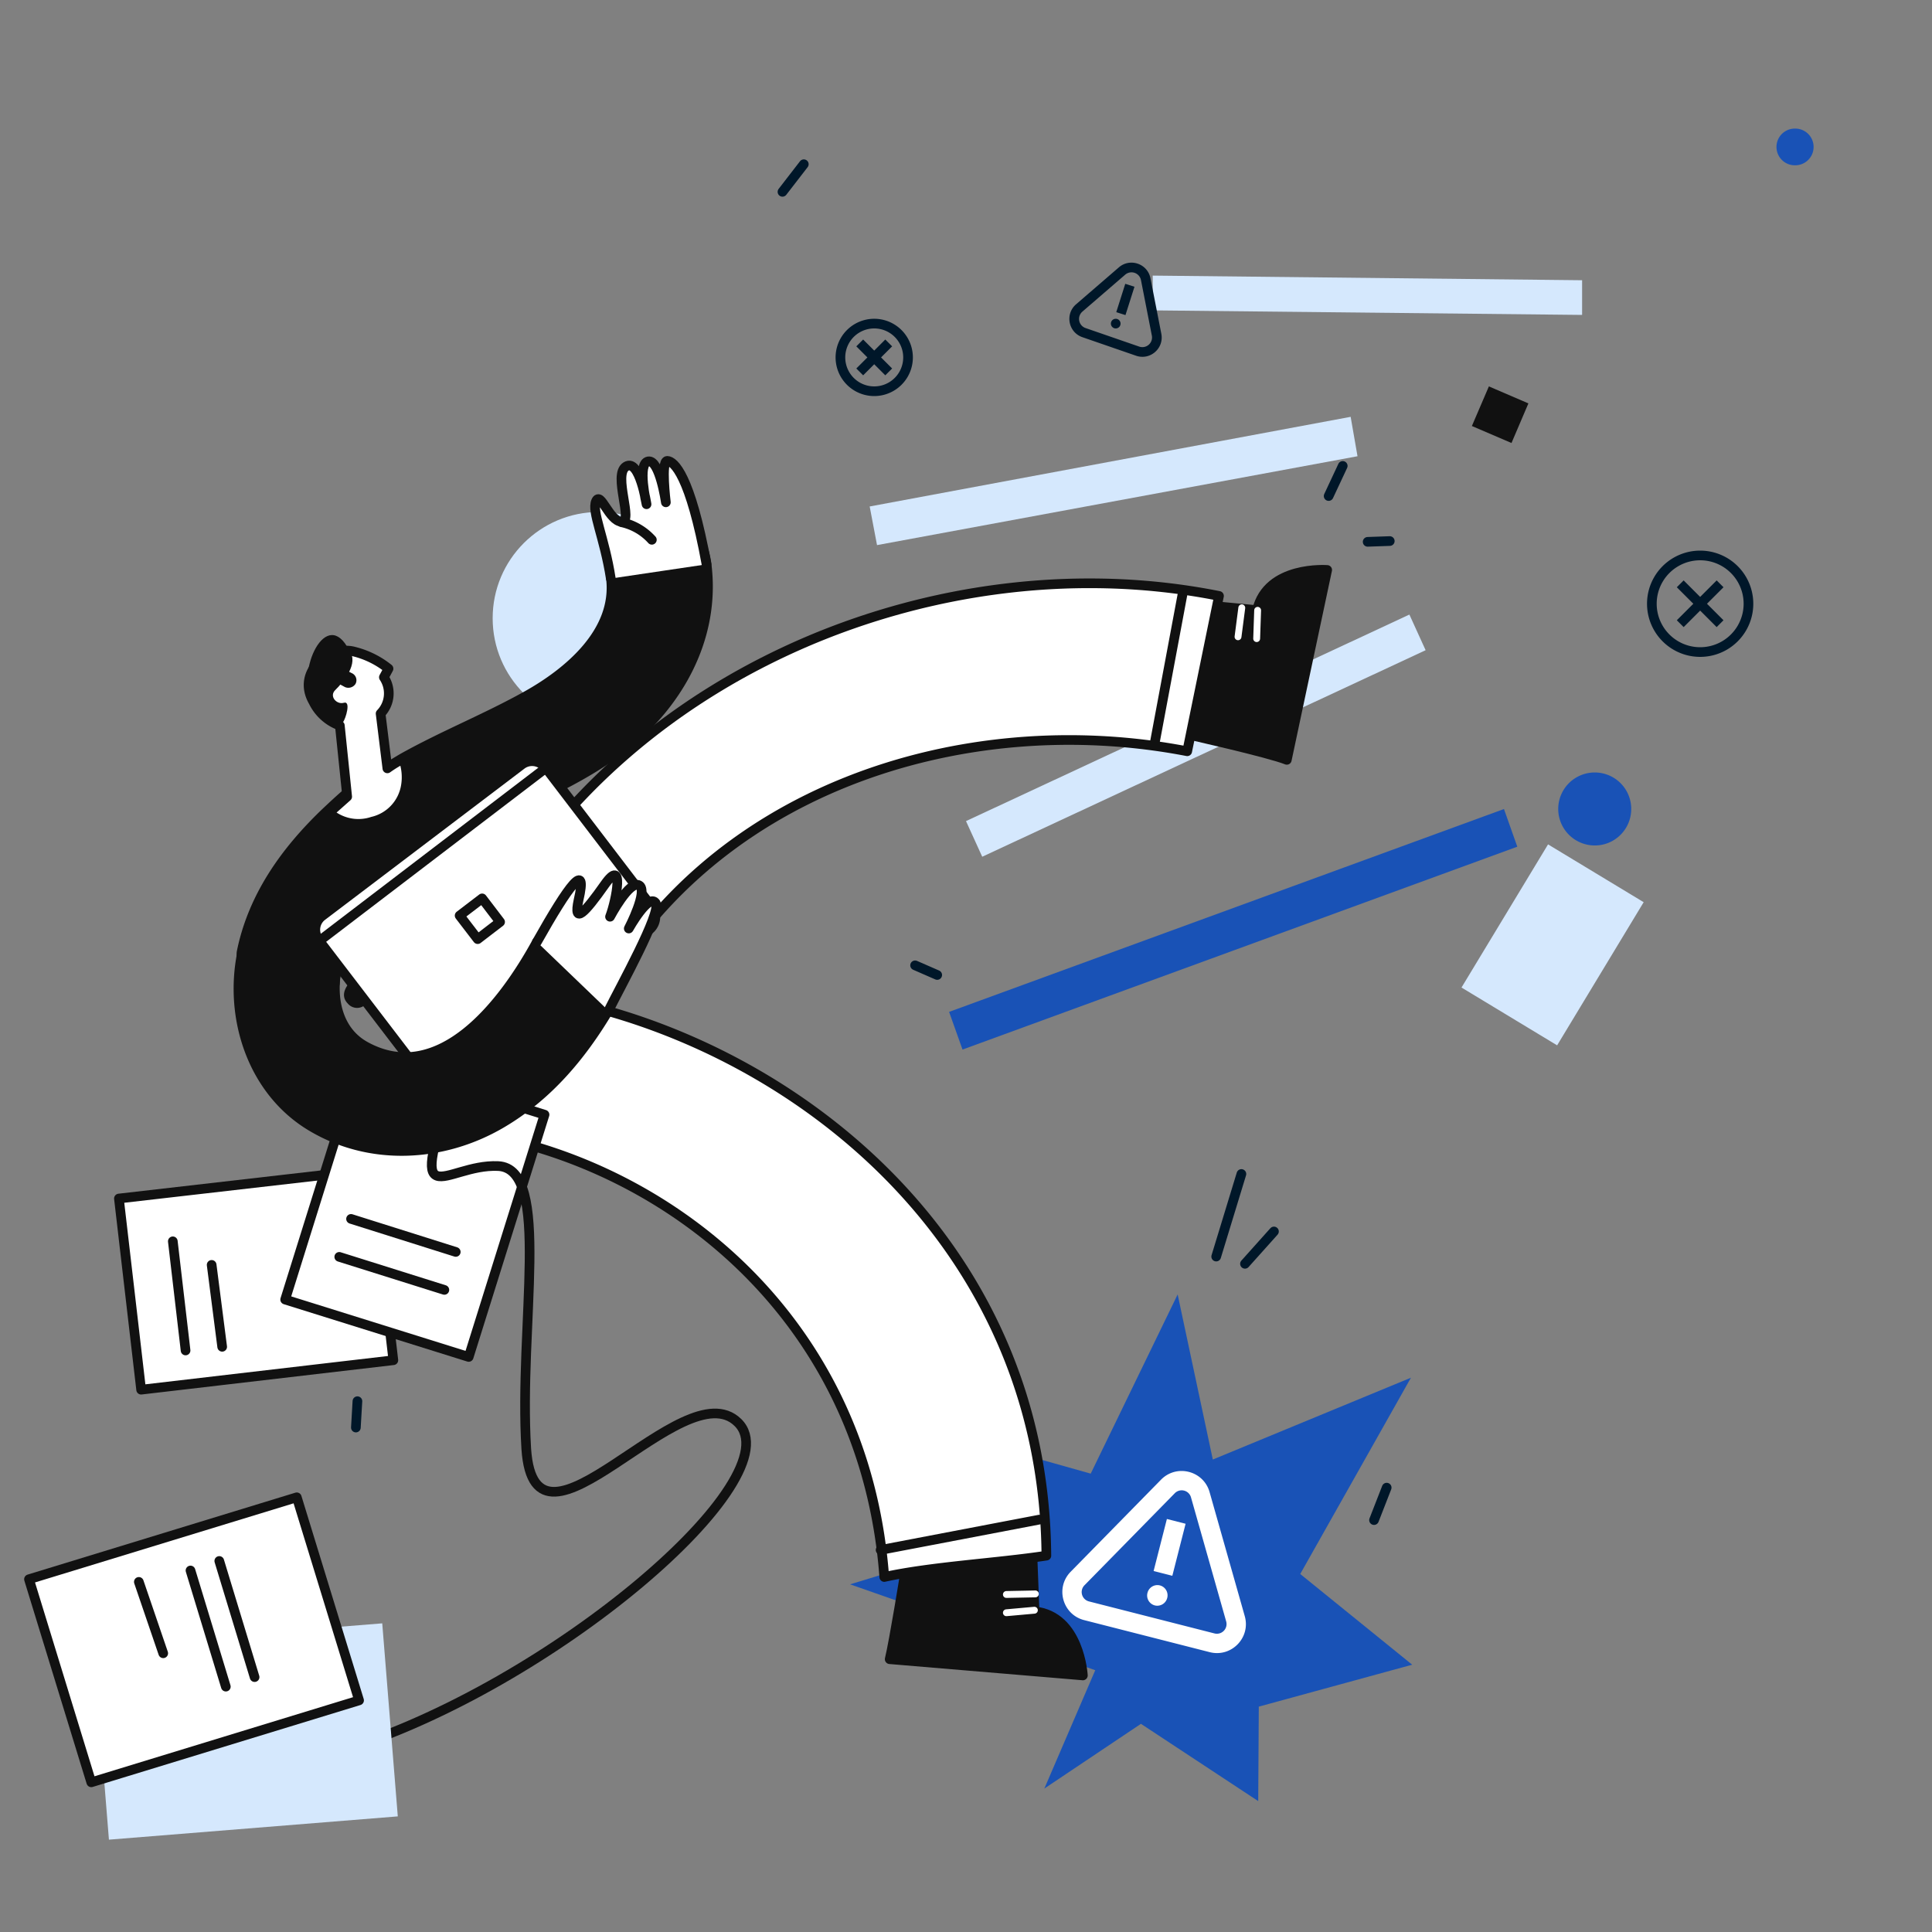 <svg xmlns="http://www.w3.org/2000/svg" width="200" height="200" fill="none"><rect width="100%" height="100%" fill="#808080" stroke="none"/><path fill="#1952b6" d="m146.06 142.62-20.51 8.47-3.64-17.09-9 18.55-16.2-4.56 5.21 11.77L88 164.01l25.38 8.89-5.27 12.25 10-6.7 12.14 8 .06-9.78 15.88-4.34-11.59-9.39 11.46-20.32Z"/><path fill="#ffffff" fill-rule="evenodd" d="m125.23 171.031-12.995-3.316c-2.241-.571-3.02-3.357-1.4-5.008l9.353-9.53c1.613-1.644 4.399-.933 5.027 1.282l3.643 12.847c.631 2.225-1.387 4.297-3.628 3.725Zm-12.501-5.253a1 1 0 0 1-.466-1.67l9.352-9.531a1 1 0 0 1 1.676.428l3.643 12.847a1 1 0 0 1-1.209 1.241l-12.996-3.315Zm6.692-3.147 1.375-5.387 1.937.495-1.374 5.386-1.938-.494Zm1.41 2.786a1.061 1.061 0 0 0-.758-1.296 1.061 1.061 0 0 0-1.287.774 1.062 1.062 0 0 0 .758 1.297 1.062 1.062 0 0 0 1.287-.775Z" clip-rule="evenodd"/><circle cx="62" cy="64" r="11" fill="#d5e8fd"/><path fill="#111111" d="m152.369 44.1 1.76-4.1 4.09 1.76-1.75 4.1-4.1-1.76Z"/><path stroke="#001729" stroke-linecap="round" stroke-linejoin="round" d="m128.88 130.83 3-3.35M128.51 121.53l-2.61 8.55"/><path fill="#d5e8fd" d="m160.254 87.41-8.96 14.818 9.899 5.985 8.959-14.818-9.898-5.985Z"/><path fill="#001729" fill-rule="evenodd" d="M180.5 62.5a4.5 4.5 0 1 1-9 0 4.5 4.5 0 0 1 9 0Zm1 0a5.5 5.5 0 1 1-11 0 5.5 5.5 0 0 1 11 0Zm-7.209 2.416L176 63.207l1.709 1.71.707-.708-1.709-1.709 1.709-1.709-.707-.707L176 61.793l-1.709-1.71-.707.708 1.709 1.709-1.709 1.709.707.707Z" clip-rule="evenodd"/><path fill="#1952b6" d="M185.8 17.11a1.9 1.9 0 1 0 0-3.799 1.9 1.9 0 0 0 0 3.8Z"/><path stroke="#001729" stroke-linecap="round" stroke-linejoin="round" d="M83.21 17 81 19.86"/><path fill="#1952b6" d="m157.07 87.65-57.43 21-1.39-3.9 57.44-21 1.38 3.9Z"/><path fill="#d5e8fd" d="m147.58 67.31-45.9 21.38L100 85l45.9-21.38 1.68 3.69ZM140.529 47.23l-49.74 9.2-.76-4 49.79-9.28.71 4.08Z"/><path fill="#001729" fill-rule="evenodd" d="M93.5 37a3 3 0 1 1-6 0 3 3 0 0 1 6 0Zm1 0a4 4 0 1 1-8 0 4 4 0 0 1 8 0Zm-5.146 1.853 1.146-1.146 1.146 1.146.708-.707L91.207 37l1.147-1.147-.708-.707-1.146 1.147-1.146-1.147-.708.707L89.793 37l-1.147 1.146.708.707Z" clip-rule="evenodd"/><path fill="#1952b6" d="M166.16 87.37a3.781 3.781 0 0 0 .735-6.944 3.783 3.783 0 0 0-5.416 2.19 3.777 3.777 0 0 0 1.801 4.445c.882.48 1.917.591 2.88.309Z"/><path stroke="#001729" stroke-linecap="round" stroke-linejoin="round" d="m143.549 154-1.31 3.36M94.73 99.93l2.29 1M139 48.23l-1.46 3.12M141.579 56.09l2.29-.08M37 145.05l-.16 2.73"/><path fill="#111111" stroke="#111111" stroke-linecap="round" stroke-linejoin="round" d="M42.74 89.62c-.11.1-.3.23-.42.34-3 2.61-6.14 5.69-7.29 9.6a10.858 10.858 0 0 0-.37 2.27A30.53 30.53 0 0 1 25 99v-.39c1.17-5.85 4.61-10.59 8.8-14.58.81-.76 1.63-1.53 2.47-2.22.286-.244.594-.462.92-.65a4.59 4.59 0 0 1 4.59.14c2.75 1.76 4.08 5.76.96 8.32Z"/><path fill="#111111" stroke="#111111" stroke-linecap="round" stroke-linejoin="round" d="M73.14 58.38c1 7.76-3.07 14.83-9.17 19.38-6.59 4.93-14.82 6.84-21.27 11.94-.12.11-.26.15-.38.26-4 2.69-8.64-1.54-7.76-5.37A4.51 4.51 0 0 1 36.32 82c.3-.24.67-.5 1-.74 1.42-1 2.87-1.89 4.33-2.76 4.21-2.36 8.68-4.13 12.9-6.49 4.22-2.36 9.38-6.57 8.69-12.17v-.82c3.26-.59 6.4-1.29 9.61-2 .131.445.228.9.29 1.36v0Z"/><path fill="#ffffff" d="M63.23 59.89c-.66-4.27-2-6.91-1.53-8 .47-1.09 1.35 2.05 2.64 2.12 1.29.07-.92-4.87.47-5.72 1.39-.85 2.12 3.91 2.12 3.91s-1-4.24.18-4.44c1.18-.2 1.82 4.24 1.82 4.24s-.53-4.31.15-4.29c.68.02 2.37 1.46 4.06 10.71"/><path stroke="#111111" stroke-linecap="round" stroke-linejoin="round" d="M63.23 59.89c-.66-4.27-2-6.91-1.53-8 .47-1.09 1.35 2.05 2.64 2.12 1.29.07-.92-4.87.47-5.72 1.39-.85 2.12 3.91 2.12 3.91s-1-4.24.18-4.44c1.18-.2 1.82 4.24 1.82 4.24s-.53-4.31.15-4.29c.68.02 2.37 1.46 4.06 10.71"/><path fill="#111111" d="M64.34 54.06a5.92 5.92 0 0 1 3.14 1.82l-3.14-1.82Z"/><path stroke="#111111" stroke-linecap="round" stroke-linejoin="round" d="M64.34 54.06a5.92 5.92 0 0 1 3.14 1.82"/><path fill="#111111" stroke="#111111" stroke-linecap="round" stroke-linejoin="round" d="M122.81 76s8.61 1.93 10.4 2.66L137.39 59s-6.18-.48-7.26 4.16l-7.82-.74.5 13.58Z"/><path stroke="#ffffff" stroke-linecap="round" stroke-linejoin="round" stroke-width=".71" d="m130.19 63.18-.1 2.93M128.549 62.92l-.39 3"/><path fill="#111111" stroke="#111111" stroke-linecap="round" stroke-linejoin="round" d="M93.7 162.76s-1.12 7-1.6 9l20 1.68s-.33-6.15-5-6.63l-.3-7.8-13.1 3.75Z"/><path stroke="#ffffff" stroke-linecap="round" stroke-linejoin="round" stroke-width=".71" d="m107.08 166.69-2.9.26M107.18 165l-3 .06"/><path fill="#ffffff" stroke="#111111" stroke-linecap="round" stroke-linejoin="round" d="M91.54 163.25c-2-26.75-22.2-42.35-41.47-45.81-6-1.06-5.9-5.84-3.52-9.9a9.232 9.232 0 0 1 .64-4.65c12.16-31.43 48.19-47.36 79-41.2l-3.29 16.08c-23.46-4.53-50 4.12-61.44 26.49 23.09 6 46.63 25.74 46.86 56.78-5.14.78-11.89 1.13-16.78 2.21Z"/><path stroke="#111111" stroke-linecap="round" stroke-linejoin="round" d="m91.16 160.45 16.43-3.14M122.44 61.38 119.52 77"/><path fill="#ffffff" stroke="#111111" stroke-linecap="round" stroke-linejoin="round" d="m38.42 121.07-26.11 3 2.3 19.79 26.11-3.05-2.3-19.74Z"/><path fill="#ffffff" d="m17.89 128.5 1.32 11.3Z"/><path stroke="#111111" stroke-linecap="round" stroke-linejoin="round" d="m17.89 128.5 1.32 11.3"/><path fill="#ffffff" d="m21.91 130.94 1.09 8.48Z"/><path stroke="#111111" stroke-linecap="round" stroke-linejoin="round" d="m21.91 130.94 1.09 8.48"/><path fill="#ffffff" stroke="#111111" stroke-linecap="round" stroke-linejoin="round" d="m37.36 109.45-7.84 25.08 19 5.94 7.85-25.08-19.01-5.94Z"/><path stroke="#111111" stroke-linecap="round" stroke-linejoin="round" d="M35.12 130.11 46 133.53M36.34 126.18l10.84 3.42"/><path fill="#ffffff" stroke="#111111" stroke-linecap="round" stroke-linejoin="round" d="M67.08 96.34 46.46 112a1.796 1.796 0 0 1-2.47-.31L33 97.32a1.79 1.79 0 0 1 .31-2.47L54 79.16a1.8 1.8 0 0 1 2.48.31l11 14.4a1.7 1.7 0 0 1-.4 2.47v0Z"/><path stroke="#111111" stroke-linecap="round" stroke-linejoin="round" d="m49.91 93-2.33 1.78 1.87 2.44 2.32-1.78L49.91 93ZM47.34 111.46c-5.62 15.28-1.38 9 4.22 9.25s2.12 16.49 2.92 29.29c.89 13.36 16.24-8.3 21.9-2.75 5.86 5.71-19.26 27.34-41.12 34M33.42 97.13l23.21-17.72"/><path fill="#111111" d="m36.25 101.66 1.57 2.34a1.253 1.253 0 0 1-1.435.195 1.256 1.256 0 0 1-.395-.325c-.99-1.01.26-2.21.26-2.21Z"/><path fill="#111111" stroke="#111111" stroke-linecap="round" stroke-linejoin="round" d="M60.44 101.88a61.569 61.569 0 0 0-4.86-4.37c-3.48 6.38-10.08 15-17.73 10.82-2.93-1.59-3.56-5-3-8-3-1.57-6-3.21-8.89-4.89-.4 1.05-.704 2.135-.91 3.24-1.36 6.73 1.09 14.27 7.16 17.91 6.07 3.64 13.62 3.27 19.72-.32 4.82-2.84 8.28-7 11.07-11.68-.83-.92-1.71-1.85-2.56-2.71Z"/><path fill="#ffffff" d="M55.58 97.51c3.32-5.9 5.29-8.56 4.31-4.33-.57 2.63.67 1.29 2.72-1.62 2.05-2.91 1.21 1.58.54 3.34 0 0 2-3.79 3-3.26 1 .53-1.06 4.48-1.06 4.48s2.1-3.75 2.8-2.62c.58 1-3.69 8.69-4.9 11.13"/><path stroke="#111111" stroke-linecap="round" stroke-linejoin="round" d="M55.58 97.51c3.32-5.9 5.29-8.56 4.31-4.33-.57 2.63.67 1.29 2.72-1.62 2.05-2.91 1.21 1.58.54 3.34 0 0 2-3.79 3-3.26 1 .53-1.06 4.48-1.06 4.48s2.1-3.75 2.8-2.62c.58 1-3.69 8.69-4.9 11.13"/><path fill="#ffffff" stroke="#111111" stroke-linecap="round" stroke-linejoin="round" d="m39.74 70.11.48-.89a9.27 9.27 0 0 0-3.58-1.77c-2.51-.67-6 2.08-4.2 5.19a4.92 4.92 0 0 0 2.74 2.47l.76 7.36-1.89 1.68c.204.177.425.334.66.47a4.63 4.63 0 0 0 3.85.43A4.54 4.54 0 0 0 42 81.44a5.431 5.431 0 0 0-.26-2.9 13.26 13.26 0 0 0-1.64 1l-.7-5.67a3 3 0 0 0 .34-3.76v0Z"/><path fill="#111111" d="M36.17 67.37c1 1.28-.61 3.23-1.48 4.08-.63.64.16 1.52.91 1.3.75-.22.19 1.65-.09 2l-.35.33c-1-.22-1.93-1-2.83-2.52-1.75-2.94 1.45-9.99 3.84-5.19Z"/><path fill="#111111" d="M36.41 69.68 35.07 69a.87.87 0 0 0-1.09.32.81.81 0 0 0 .39 1.08l1.33.72a.88.88 0 0 0 1.1-.32.8.8 0 0 0-.39-1.12Z"/><path fill="#d5e8fd" d="m163.779 32.6-44.45-.47v-3.6l44.45.48v3.59ZM9.666 170.458l29.903-2.41 1.61 19.983-29.903 2.41z"/><path fill="#ffffff" stroke="#111111" stroke-linecap="round" stroke-linejoin="round" stroke-miterlimit="10" d="M30.723 155 3 163.482l6.449 21.023 27.723-8.482L30.723 155Z"/><path stroke="#111111" stroke-linecap="round" stroke-linejoin="round" stroke-miterlimit="10" d="m19.72 162.576 3.658 12.024M14.373 163.756l2.524 7.391M22.7 161.59l3.656 12.024"/><path fill="#001729" fill-rule="evenodd" d="m119.095 28.807 1.125 5.743c.297 1.513-1.158 2.778-2.615 2.275l-5.556-1.92c-1.457-.503-1.821-2.396-.654-3.404l4.43-3.824c1.163-1.003 2.975-.377 3.27 1.13Zm-.981.192 1.125 5.743a1 1 0 0 1-1.308 1.138l-5.555-1.92a1 1 0 0 1-.327-1.702l4.43-3.823a1 1 0 0 1 1.635.564Zm-2.559 3.316.932-2.934.953.303-.932 2.934-.953-.303ZM115.5 34a.5.5 0 1 0 0-1 .5.5 0 0 0 0 1Z" clip-rule="evenodd"/></svg>
